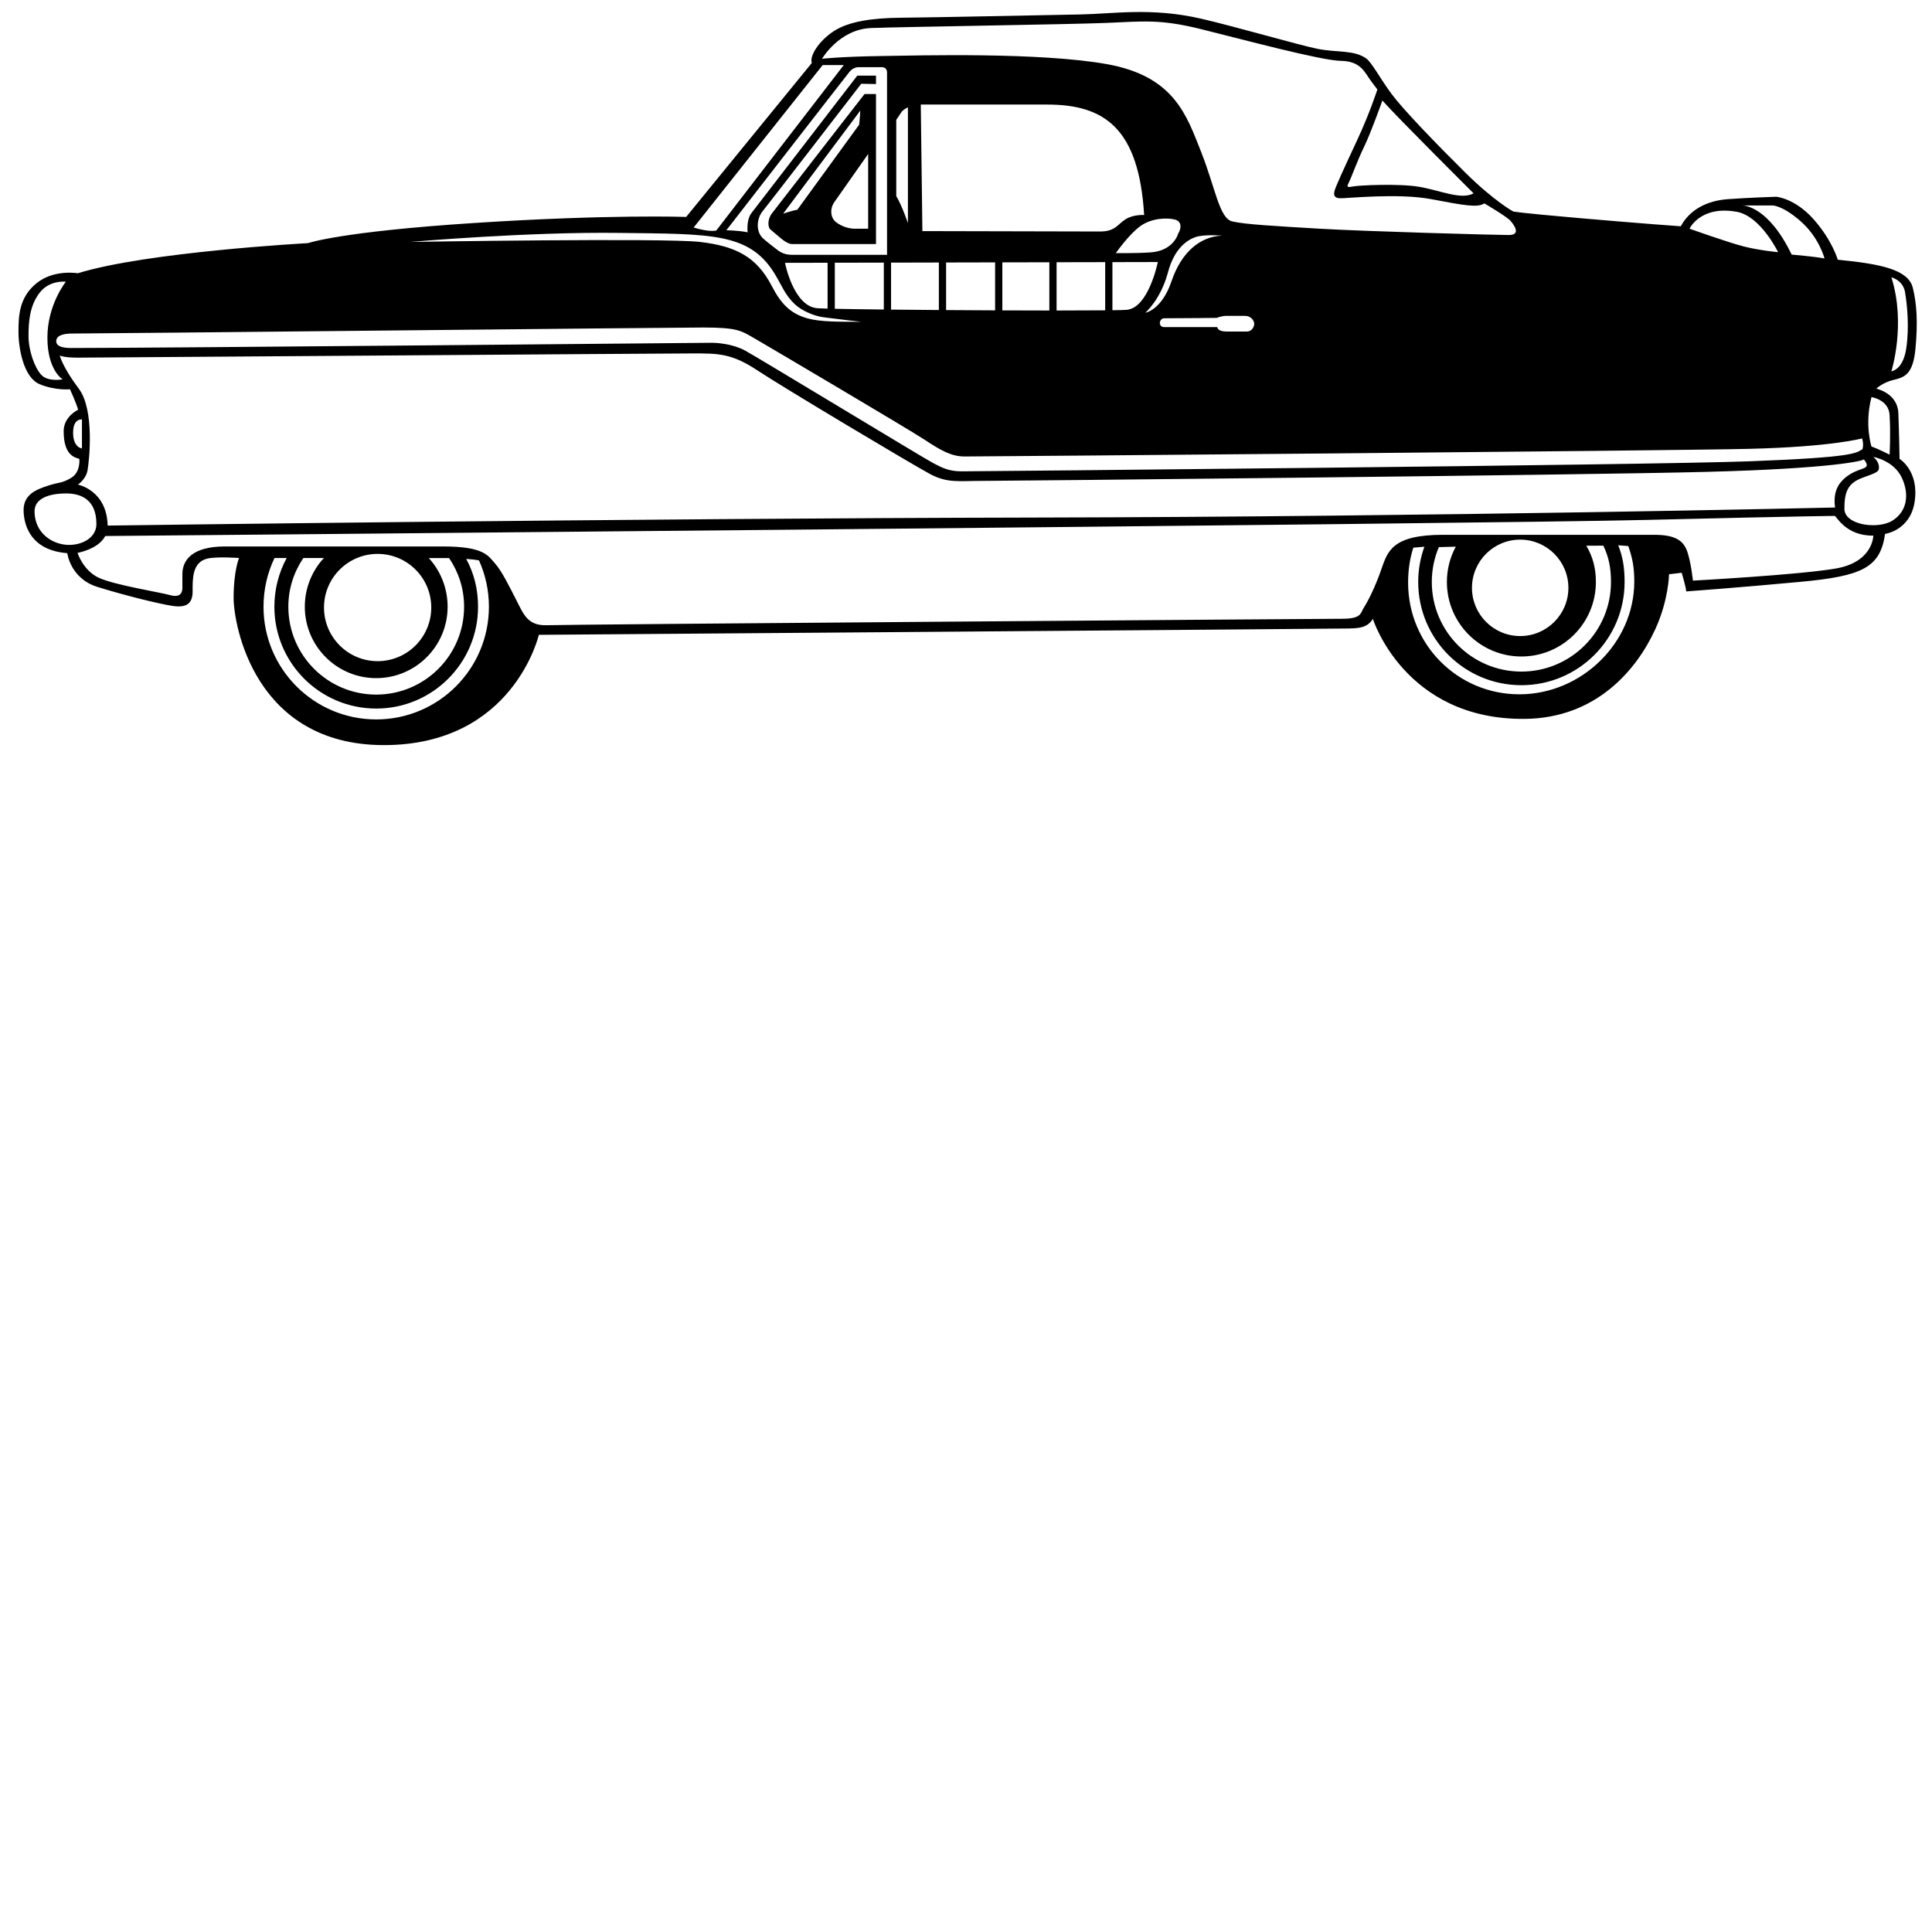 <?xml version="1.0" encoding="utf-8"?>
<!-- Generator: Adobe Illustrator 16.0.0, SVG Export Plug-In . SVG Version: 6.00 Build 0)  -->
<!DOCTYPE svg PUBLIC "-//W3C//DTD SVG 1.1//EN" "http://www.w3.org/Graphics/SVG/1.1/DTD/svg11.dtd">
<svg version="1.1" id="Layer_1" xmlns="http://www.w3.org/2000/svg" xmlns:xlink="http://www.w3.org/1999/xlink" x="0px" y="0px"
	 width="864px" height="864px" viewBox="0 0 864 864" enable-background="new 0 0 864 864" xml:space="preserve">
<g>
	<path d="M856.622,155.767c1.079-11.723,0.572-19.931-1.215-27.086c-2.015-8.086-14.149-10.644-33.552-12.535
		c0,0-2.427-8.625-10.779-18.052c-8.354-9.432-16.708-10.106-16.708-10.106s-12.533,0.404-21.695,1.079
		c-9.158,0.674-16.978,4.581-21.021,12.128c0,0-17.248-1.211-45.14-3.64c-27.893-2.426-29.778-2.97-29.778-2.97
		s-8.49-4.578-21.425-17.379c-12.934-12.796-27.759-28.16-32.879-35.032c-5.123-6.875-8.979-14.285-11.454-16.035
		c-5.522-3.908-13.202-2.563-21.826-4.311c-8.625-1.754-36.629-9.932-52.013-13.473c-22.233-5.123-39.21-2.16-54.033-1.89
		c-28.346,0.516-59.561,1.229-80.982,1.478c-11.319,0.136-22.501,1.481-29.375,6.066c-6.872,4.583-10.78,11.184-9.702,14.149
		l-56.19,68.852c0,0-34.362-1.213-94.592,2.699c-60.23,3.901-74.515,9.022-74.515,9.022s-72.088,3.908-102.946,13.477
		c0,0-10.646-1.886-18.46,4.445c-7.816,6.334-8.085,14.553-8.085,21.831c0,7.274,2.29,20.344,9.431,23.309
		c7.141,2.967,13.609,2.292,13.609,2.292s2.829,6.201,3.638,9.162c0,0-6.468,2.965-6.468,9.568c0,10.778,4.849,11.723,7.007,12.397
		c0,0,0.674,5.923-3.639,8.482c-4.311,2.563-4.983,1.755-10.374,3.505c-5.389,1.752-11.183,4.039-10.916,11.454
		c0.27,7.41,4.043,17.519,19.54,18.725c0,0,1.347,11.322,13.472,15.096c12.131,3.774,27.355,7.548,33.555,8.483
		c6.197,0.947,9.028-0.941,9.028-6.465s-0.271-13.07,6.602-14.689c4.235-0.994,14.146-0.267,14.146-0.267s-2.423,5.799-2.423,17.787
		c0,11.995,9.295,65.892,67.237,65.892c57.942,0,69.26-49.315,69.26-49.315s357.747-2.696,362.199-2.833
		c4.447-0.132,8.352-0.265,10.781-4.311c0,0,14.146,45.129,67.774,44.735c32.141-0.236,50.316-22.027,58.615-40.289
		c5.93-13.056,6.063-24.388,6.063-24.388l5.662-0.671c0,0,1.886,6.201,2.019,8.353c0,0,23.989-1.753,51.342-4.316
		c27.354-2.559,35.437-6.331,37.595-21.423c0,0,11.207-1.459,13.204-14.282c2.154-13.878-6.735-19.265-6.735-19.265
		s-0.242-14.024-0.546-20.62c-0.404-8.758-9.833-10.778-9.833-10.778s2.697-2.695,7.684-3.908
		C851.771,168.699,855.543,167.487,856.622,155.767z M792.616,91.893L792.616,91.893c0,0.002,4.044-0.269,12.129,6.601
		c8.853,7.53,11.186,17.111,11.186,17.111c-3.504-0.804-14.689-1.75-14.689-1.75c-10.511-21.827-21.561-21.963-21.964-21.963h13.339
		V91.893z M776.717,94.724c10.676,1.942,18.46,18.055,18.46,18.055s-8.489-0.807-15.36-2.559c-6.873-1.751-24.256-7.95-24.256-7.95
		S760.413,91.761,776.717,94.724z M658.993,86.461c-5.39,3.052-14.911-1.259-24.075-2.878c-9.16-1.618-27.304-0.715-30-0.18
		c-2.695,0.539-2.695,0.18-1.621-1.976c1.082-2.155,3.771-9.703,6.825-15.995c3.052-6.287,8.084-20.477,8.084-20.477
		C625.219,52.867,658.993,86.461,658.993,86.461z M389.59,12.532c14.282-0.542,89.067-1.618,105.372-2.294
		c16.306-0.673,23.717-1.75,41.773,2.697c18.057,4.445,53.897,14.147,62.925,14.28c9.027,0.134,10.646,5.255,13.475,9.027
		c2.831,3.772,2.831,3.772,2.831,3.772s-3.372,10.513-9.028,22.64c-5.66,12.127-9.566,20.614-10.104,22.64
		c-0.542,2.021-0.138,3.234,2.423,3.368c2.563,0.134,25.871-2.424,40.827,0.405c14.958,2.829,20.752,3.908,23.716,1.886
		c0,0,10.106,5.929,11.723,7.816c1.615,1.886,4.851,6.331-0.809,6.331c-5.66,0-64.275-1.618-84.622-2.828
		c-20.345-1.216-33.014-1.888-38.94-3.233c-5.925-1.346-7.546-14.822-14.015-31.129c-6.469-16.307-11.991-33.82-42.04-39.21
		c-30.05-5.392-83.409-3.91-101.33-3.64c-17.923,0.265-26.142,1.215-26.142,1.215S375.306,13.07,389.59,12.532z M491.909,103.527
		c-6.828,0-79.412-0.18-79.412-0.18l-0.718-56.591c0,0,30.542,0,56.591,0c26.051,0,40.961,11.135,43.3,49.401
		c0,0-4.851-0.355-8.444,1.98C499.633,100.476,498.735,103.527,491.909,103.527z M494.246,117.231v21.548
		c-5.575,0.053-13.097,0.08-21.738,0.08v-21.582L494.246,117.231z M469.272,117.286v21.573c-6.571-0.005-13.691-0.027-21.021-0.055
		v-21.472L469.272,117.286z M445.017,117.339v21.453c-7.26-0.032-14.671-0.074-21.917-0.124v-21.28L445.017,117.339z
		 M419.864,117.394v21.25c-7.487-0.056-14.73-0.118-21.379-0.187v-21.013L419.864,117.394z M400.818,87.716V53.582
		c0,0,1.259-1.798,2.158-3.233c0.898-1.438,3.054-2.336,3.054-2.336v51.743C406.031,99.755,403.336,91.851,400.818,87.716z
		 M525.551,98.228c3.366,0.941,2.479,4.549,1.346,6.199c0,0-1.928,7.723-12.354,8.445c-6.45,0.445-15.542,0.314-15.542,0.314
		s5.931-8.487,11.052-12.129C515.174,97.42,522.182,97.286,525.551,98.228z M497.479,117.228l20.302-0.046
		c0,0-4.132,20.666-14.015,21.381c-1.02,0.076-3.204,0.134-6.287,0.177V117.228z M522.314,121.809
		c2.83-10.649,8.488-14.423,12.263-15.768c3.771-1.348,11.992-0.673,11.992-0.673c-9.834,0.406-18.189,7.274-22.638,20.344
		c-4.446,13.074-11.724,14.149-11.724,14.149S519.091,133.944,522.314,121.809z M520.655,142.334c9.701,0,23.534-0.18,23.534-0.18
		s1.978-0.9,4.311-0.9c2.336,0,5.571,0,8.269,0c2.692,0,4.132,2.156,4.132,3.592c0,1.439-1.257,3.417-3.235,3.417
		c-1.981,0-5.033,0-9.165,0c-4.131,0-4.131-1.978-4.131-1.978s-20.838,0-23.714,0C517.781,146.285,518.318,142.334,520.655,142.334z
		 M354.11,113.948c-2.515,0-4.673-0.715-6.647-2.333c-1.484-1.215-3.542-2.617-6.11-4.898c-3.637-3.233-2.828-9.159-0.403-12.129
		c2.427-2.963,44.196-57.129,44.196-57.129l6.603,0.134v-3.774h-8.357l-47.43,61.58c-2.291,3.1-1.618,8.491-1.618,8.491
		c-4.257-0.888-9.521-0.9-9.521-0.9s54.077-69.708,55.157-70.966c1.078-1.259,2.516-1.976,3.951-1.976c1.439,0,9.344,0,10.422,0
		c1.079,0,2.336,0.541,2.336,2.334c0,1.798,0,81.563,0,81.563S356.624,113.948,354.11,113.948z M395.25,117.445v20.975
		c-8.902-0.101-16.522-0.212-21.917-0.329v-20.598L395.25,117.445z M370.1,117.503v20.512c-2.1-0.057-3.635-0.115-4.492-0.168
		c-10.778-0.72-14.553-20.307-14.553-20.307L370.1,117.503z M367.897,29.104h9.433l-57,73.975
		c-3.637,0.811-10.105-1.347-10.105-1.347L367.897,29.104z M276.944,104.158c40.964,0.539,58.211-0.265,69.528,18.327
		c3.371,5.538,4.582,9.434,9.029,13.607c2.926,2.751,8.348,5.213,12.801,5.794c9.299,1.211,16.843,2.02,16.843,2.02
		c-10.385,0-18.176,0.039-23.851-1.48c-8.094-2.175-12.208-6.949-16.168-14.551c-6.738-12.938-15.899-17.789-32.071-19.677
		c-16.168-1.884-129.625,0-129.625,0S235.981,103.616,276.944,104.158z M32.334,149.16c13.833,0,266.978-2.693,282.249-2.693
		c15.271,0,16.889,1.439,22.816,4.852c5.929,3.417,68.629,40.425,75.998,45.272c7.366,4.853,12.037,7.548,17.962,7.548
		c9.344,0,313.693-2.517,350.879-3.414c37.191-0.901,50.485-4.669,50.485-4.669c0.897,2.693,0.183,4.849,0.183,4.849
		c-3.054,1.62-2.517,3.594-50.482,5.388c-46.561,1.743-346.389,4.493-352.319,4.493c-5.927,0-8.805-1.621-12.934-3.769
		c-4.135-2.16-78.692-47.436-84.083-50.309c-5.386-2.875-12.036-3.416-14.911-3.416c-2.876,0-244.7,2.334-286.202,2.334
		c-3.593,0-6.827-0.54-6.827-3.053C25.15,150.059,28.205,149.16,32.334,149.16z M18.5,167.669
		c-3.054-3.237-5.748-10.961-5.748-17.43s0.539-13.651,5.03-19.403c4.49-5.75,11.677-4.853,11.677-4.853s-8.262,10.241-8.262,24.975
		c0,14.731,6.826,18.688,6.826,18.688S21.558,170.901,18.5,167.669z M32.694,193.539c0-6.652,3.955-5.93,3.955-5.93v12.934
		C36.649,200.543,32.694,200.188,32.694,193.539z M39.167,210.247c0.716-4.134,3.233-26.947-3.957-36.473
		C28.023,164.254,26.721,159,26.721,159s1.884,0.943,7.949,0.943c6.063,0,263.428-1.89,274.88-1.89
		c11.454,0,17.52-0.134,29.107,7.546c11.588,7.682,69.394,42.175,77.208,46.355c7.815,4.177,12.666,3.1,23.447,3.1
		c10.775,0,268.144-2.561,324.333-4.044c56.186-1.478,70.201-5.028,69.801-5.612c0,0,2.693,2.695,0.539,3.772
		c-2.158,1.081-6.828,1.799-10.782,6.469c-3.955,4.671-2.52,11.32-2.52,11.32s-175.704,4.129-357.161,4.491
		c-181.458,0.355-415.376,3.59-415.376,3.59c-0.358-15.807-13.295-18.326-13.295-18.326S38.444,214.381,39.167,210.247z
		 M30.002,243.663c-6.471-0.356-14.339-4.99-14.555-14.731c-0.183-8.086,11.475-8.261,14.194-8.261
		c6.29,0,13.473,2.515,13.473,13.656C43.116,240.609,36.468,244.023,30.002,243.663z M168.244,321.729
		c-27.833,0-50.399-22.567-50.399-50.399c0-7.774,1.763-15.2,4.906-21.776h5.451c-3.504,6.451-5.498,13.917-5.498,21.776
		c0,25.149,20.391,45.541,45.54,45.541c25.155,0,45.542-20.389,45.542-45.541c0-7.859-1.786-14.926-5.292-21.381
		c0,0,1.752,0.136,3.098,0.272c1.347,0.134,2.624,0.418,2.624,0.418c2.847,6.31,4.429,13.312,4.429,20.687
		C218.645,299.164,196.08,321.729,168.244,321.729z M168.244,303.263c17.637,0,31.934-14.297,31.934-31.932
		c0-8.335-3.192-16.08-8.423-21.766h9.076c4.236,6.273,6.712,13.625,6.712,21.766c0,21.702-17.595,39.296-39.299,39.296
		c-21.702,0-39.295-17.595-39.295-39.296c0-8.14,2.476-15.504,6.712-21.776h9.168c-5.282,5.697-8.516,13.395-8.516,21.776
		C136.312,288.965,150.609,303.263,168.244,303.263z M144.894,271.69c0-13.247,10.738-23.985,23.984-23.985
		c13.248,0,23.984,10.737,23.984,23.985c0,13.249-10.738,23.984-23.984,23.984C155.632,295.674,144.894,284.937,144.894,271.69z
		 M679.476,310.498c-27.638,0-49.768-22.308-49.768-49.945c0-5.418,0.747-10.743,2.337-15.634l4.955-0.424
		c-1.792,4.923-2.77,10.237-2.77,15.775c0,25.483,20.659,46.152,46.146,46.152c25.49,0,46.152-20.67,46.152-46.152
		c0-6.098-0.705-11.097-2.854-16.423l4.495,0.355c1.921,5.315,2.69,9.833,2.69,15.813
		C730.858,287.655,707.118,310.498,679.476,310.498z M680.374,293.589c18.401,0,33.317-14.919,33.317-33.319
		c0-6.16-1.371-11.277-4.286-16.233l7.62-0.014c2.5,5.229,3.413,10.064,3.413,16.244c0,22.127-17.933,40.066-40.064,40.066
		c-22.124,0-40.062-17.939-40.062-40.066c0-5.531,1.118-10.803,3.147-15.595l7.579-0.203c-2.537,4.701-3.979,10.078-3.979,15.798
		C647.059,278.668,661.973,293.589,680.374,293.589z M658.274,262.887c0-11.91,9.653-21.561,21.56-21.561
		c11.904,0,21.559,9.651,21.559,21.561c0,11.908-9.652,21.559-21.559,21.559S658.274,274.795,658.274,262.887z M820.868,254.264
		c-16.89,2.875-63.783,5.388-63.783,5.388s-0.716-7.189-2.337-12.396c-1.614-5.211-5.025-8.088-14.91-8.088
		c-9.881,0-71.685,0-94.502,0c-22.818,0-24.791,7.366-27.668,15.634c-2.873,8.263-6.108,14.373-7.725,16.888
		c-1.617,2.519-0.896,5.03-9.884,5.03c-8.982,0-346.564,2.517-355.368,2.876c-8.805,0.359-10.6-5.031-13.833-11.321
		c-3.234-6.291-6.467-12.936-9.523-16.35c-3.052-3.414-4.849-7.548-23.176-7.548c-18.325,0-82.644,0-97.555,0
		c-14.91,0-19.042,6.291-19.042,12.396c0,6.11,0,3.775,0,6.11c0,2.336-1.077,4.493-5.571,3.235
		c-4.492-1.259-24.791-4.491-31.798-7.728c-7.007-3.233-9.523-11.135-9.523-11.135s9.342-1.621,12.395-7.549
		c0,0,614.252-5.377,688.824-7.186c74.018-1.796,84.616-1.796,84.616-1.796c0.721,0,4.858,8.982,17.247,8.804
		C837.754,239.532,837.754,251.389,820.868,254.264z M850.512,213.661c3.594,7.723,2.154,15.267-4.313,19.226
		c-6.467,3.949-21.377,1.975-21.377-5.392c0-7.908,1.796-11.495,8.086-13.831c6.291-2.333,7.547-2.52,7.361-5.031
		c-0.177-2.515-2.516-4.313-2.516-4.313S846.918,205.935,850.512,213.661z M845.03,185.543c0.54,8.761,0,17.785,0,17.785
		s-4.985-2.559-8.088-3.64c0,0-3.232-9.704,0-22.098C836.945,177.594,844.611,178.712,845.03,185.543z M845.839,124.009
		c0,0,5.214,1.259,6.108,6.649c0.901,5.388,1.983,15.452,0.539,25.153c-1.439,9.7-6.647,10.241-6.647,10.241
		S852.486,145.029,845.839,124.009z"/>
	<path d="M345.126,95.535c-2.022,2.693-1.75,6.197-0.539,7.14c1.211,0.941,4.178,3.64,5.658,4.711
		c1.482,1.083,2.83,1.757,3.908,1.757c2.694,0,37.596,0,37.596,0V42.04h-5.121C386.629,42.04,347.148,92.838,345.126,95.535z
		 M350.246,95.535l34.495-46.083c0,0-0.271,4.316-0.538,6.331l-27.624,38.002C356.579,93.781,354.288,94.185,350.246,95.535z
		 M388.245,102.271c0,0-3.369,0-6.2,0c-2.423,0-5.798-1.029-8.219-2.967c-2.649-2.11-2.697-6.331-0.537-9.16l14.956-21.287V102.271z
		"/>
</g>
</svg>
